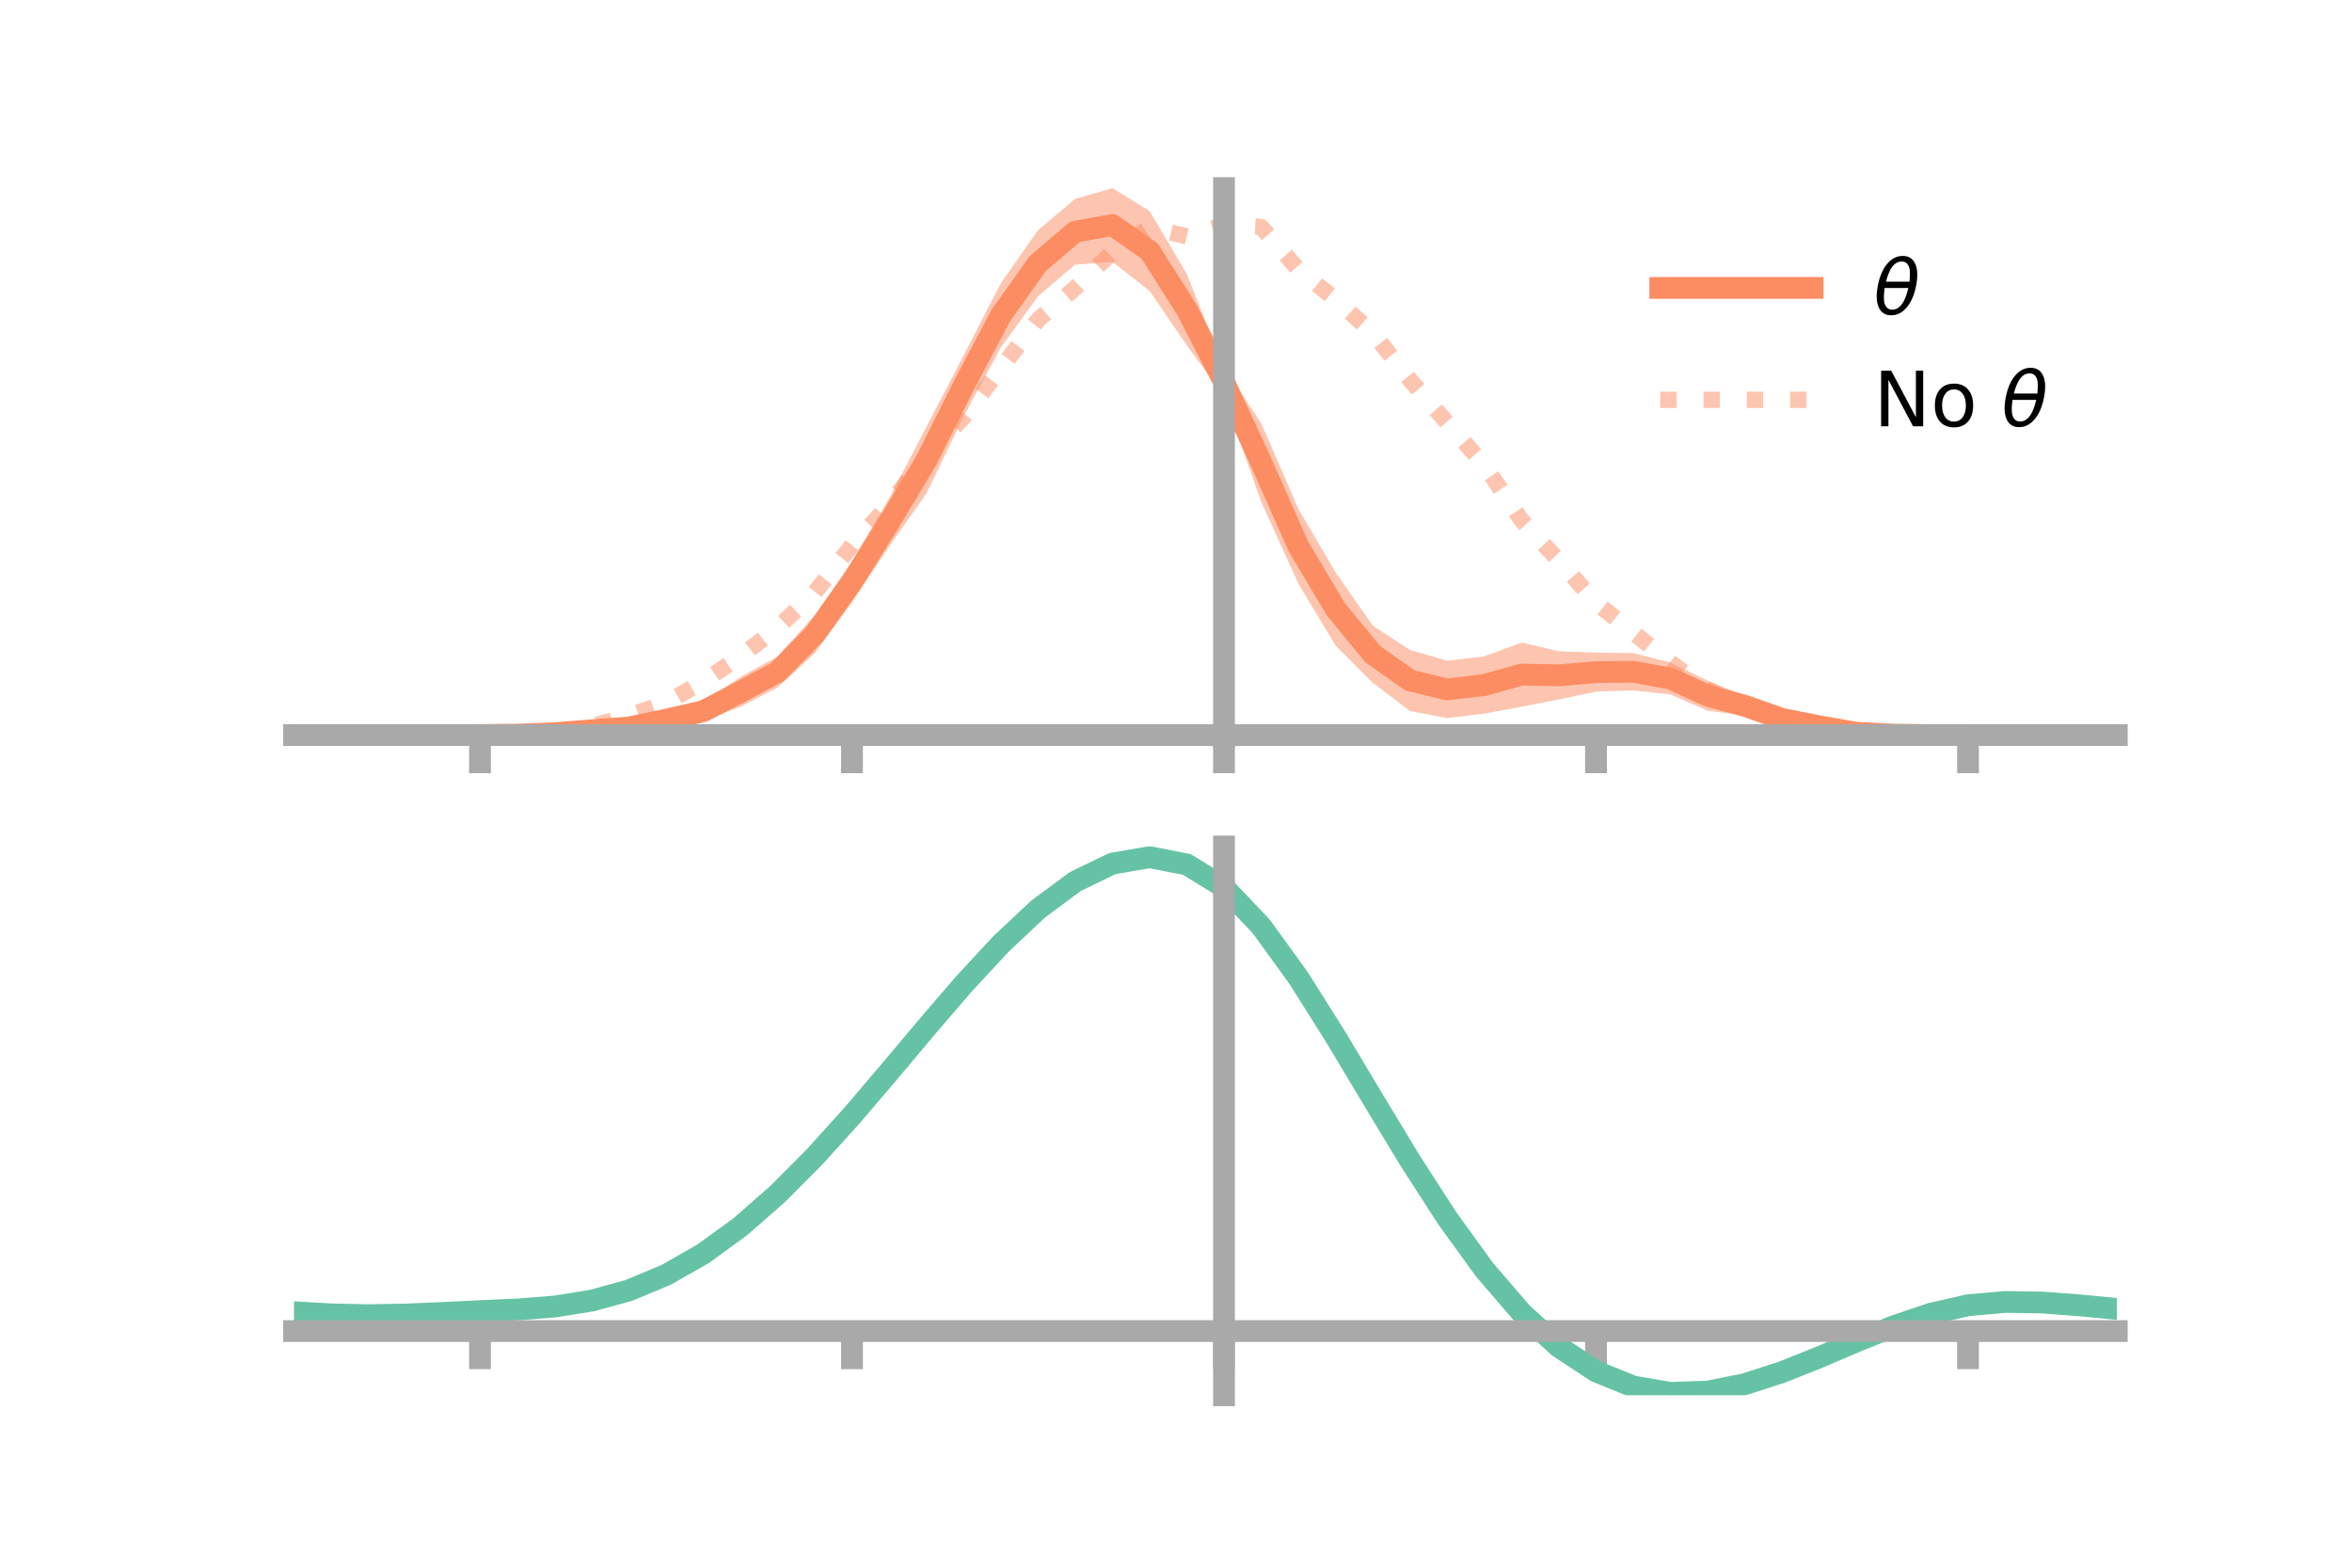 <?xml version="1.0" encoding="utf-8" standalone="no"?>
<!DOCTYPE svg PUBLIC "-//W3C//DTD SVG 1.1//EN"
  "http://www.w3.org/Graphics/SVG/1.1/DTD/svg11.dtd">
<!-- Created with matplotlib (https://matplotlib.org/) -->
<svg height="144pt" version="1.1" viewBox="0 0 216 144" width="216pt" xmlns="http://www.w3.org/2000/svg" xmlns:xlink="http://www.w3.org/1999/xlink">
 <defs>
  <style type="text/css">*{stroke-linecap:butt;stroke-linejoin:round;}</style>
 </defs>
 <g id="figure_1">
  <g id="patch_1">
   <path d="M 0 144 
L 216 144 
L 216 0 
L 0 0 
z
" style="fill:none;"/>
  </g>
  <g id="axes_1">
   <g id="patch_2">
    <path d="M 27 67.68 
L 194.4 67.68 
L 194.4 17.28 
L 27 17.28 
z
" style="fill:none;"/>
   </g>
   <g id="PolyCollection_1">
    <path clip-path="url(#pd4bc46aa78)" d="M 27 67.522 
L 27 67.522 
L 30.416 67.522 
L 33.833 67.522 
L 37.249 67.522 
L 40.665 67.522 
L 44.082 67.514 
L 47.498 67.411 
L 50.914 67.173 
L 54.331 66.761 
L 57.747 66.226 
L 61.163 65.504 
L 64.58 64.458 
L 67.996 62.184 
L 71.412 60.3 
L 74.829 56.493 
L 78.245 51.568 
L 81.661 45.758 
L 85.078 39.208 
L 88.494 32.643 
L 91.91 26.022 
L 95.327 21.141 
L 98.743 18.262 
L 102.159 17.28 
L 105.576 19.381 
L 108.992 25.17 
L 112.408 33.759 
L 115.824 38.862 
L 119.241 46.75 
L 122.657 52.578 
L 126.073 57.468 
L 129.49 59.7 
L 132.906 60.692 
L 136.322 60.285 
L 139.739 59.021 
L 143.155 59.819 
L 146.571 59.948 
L 149.988 59.989 
L 153.404 60.856 
L 156.82 62.522 
L 160.237 63.928 
L 163.653 65.398 
L 167.069 66.047 
L 170.486 66.975 
L 173.902 67.286 
L 177.318 67.459 
L 180.735 67.521 
L 184.151 67.522 
L 187.567 67.522 
L 190.984 67.522 
L 194.4 67.522 
L 194.4 67.522 
L 194.4 67.522 
L 190.984 67.522 
L 187.567 67.522 
L 184.151 67.522 
L 180.735 67.528 
L 177.318 67.604 
L 173.902 67.68 
L 170.486 67.641 
L 167.069 67.386 
L 163.653 66.675 
L 160.237 65.737 
L 156.82 65.281 
L 153.404 63.79 
L 149.988 63.415 
L 146.571 63.53 
L 143.155 64.248 
L 139.739 64.913 
L 136.322 65.552 
L 132.906 65.964 
L 129.49 65.309 
L 126.073 62.723 
L 122.657 59.299 
L 119.241 53.623 
L 115.824 46.099 
L 112.408 36.392 
L 108.992 31.725 
L 105.576 26.722 
L 102.159 24.058 
L 98.743 24.305 
L 95.327 27.221 
L 91.91 31.932 
L 88.494 38.257 
L 85.078 45.351 
L 81.661 50.179 
L 78.245 55.324 
L 74.829 60.002 
L 71.412 63.154 
L 67.996 64.925 
L 64.58 66.197 
L 61.163 66.724 
L 57.747 67.431 
L 54.331 67.403 
L 50.914 67.528 
L 47.498 67.556 
L 44.082 67.523 
L 40.665 67.522 
L 37.249 67.522 
L 33.833 67.522 
L 30.416 67.522 
L 27 67.522 
z
" style="fill:#fc8d62;fill-opacity:0.5;"/>
   </g>
   <g id="matplotlib.axis_1">
    <g id="xtick_1">
     <g id="line2d_1">
      <defs>
       <path d="M 0 0 
L 0 3.5 
" id="m82ac29a436" style="stroke:#a9a9a9;stroke-width:2;"/>
      </defs>
      <g>
       <use style="fill:#a9a9a9;stroke:#a9a9a9;stroke-width:2;" x="44.082" xlink:href="#m82ac29a436" y="67.522"/>
      </g>
     </g>
    </g>
    <g id="xtick_2">
     <g id="line2d_2">
      <g>
       <use style="fill:#a9a9a9;stroke:#a9a9a9;stroke-width:2;" x="78.245" xlink:href="#m82ac29a436" y="67.522"/>
      </g>
     </g>
    </g>
    <g id="xtick_3">
     <g id="line2d_3">
      <g>
       <use style="fill:#a9a9a9;stroke:#a9a9a9;stroke-width:2;" x="112.408" xlink:href="#m82ac29a436" y="67.522"/>
      </g>
     </g>
    </g>
    <g id="xtick_4">
     <g id="line2d_4">
      <g>
       <use style="fill:#a9a9a9;stroke:#a9a9a9;stroke-width:2;" x="146.571" xlink:href="#m82ac29a436" y="67.522"/>
      </g>
     </g>
    </g>
    <g id="xtick_5">
     <g id="line2d_5">
      <g>
       <use style="fill:#a9a9a9;stroke:#a9a9a9;stroke-width:2;" x="180.735" xlink:href="#m82ac29a436" y="67.522"/>
      </g>
     </g>
    </g>
   </g>
   <g id="matplotlib.axis_2"/>
   <g id="line2d_6">
    <path clip-path="url(#pd4bc46aa78)" d="M 27 67.522 
L 30.416 67.522 
L 33.833 67.522 
L 37.249 67.522 
L 40.665 67.522 
L 44.082 67.519 
L 47.498 67.483 
L 50.914 67.35 
L 54.331 67.082 
L 57.747 66.828 
L 61.163 66.114 
L 64.58 65.327 
L 67.996 63.555 
L 71.412 61.727 
L 74.829 58.247 
L 78.245 53.446 
L 81.661 47.969 
L 85.078 42.279 
L 88.494 35.45 
L 91.91 28.977 
L 95.327 24.181 
L 98.743 21.284 
L 102.159 20.669 
L 105.576 23.051 
L 108.992 28.447 
L 112.408 35.076 
L 115.824 42.48 
L 119.241 50.187 
L 122.657 55.939 
L 126.073 60.095 
L 129.49 62.504 
L 132.906 63.328 
L 136.322 62.918 
L 139.739 61.967 
L 143.155 62.034 
L 146.571 61.739 
L 149.988 61.702 
L 153.404 62.323 
L 156.82 63.901 
L 160.237 64.832 
L 163.653 66.036 
L 167.069 66.716 
L 170.486 67.308 
L 173.902 67.483 
L 177.318 67.531 
L 180.735 67.525 
L 184.151 67.522 
L 187.567 67.522 
L 190.984 67.522 
L 194.4 67.522 
" style="fill:none;stroke:#fc8d62;stroke-linecap:square;stroke-width:2;"/>
   </g>
   <g id="line2d_7">
    <path clip-path="url(#pd4bc46aa78)" d="M 27 67.522 
L 30.416 67.522 
L 33.833 67.522 
L 37.249 67.522 
L 40.665 67.522 
L 44.082 67.522 
L 47.498 67.476 
L 50.914 67.247 
L 54.331 66.719 
L 57.747 65.76 
L 61.163 64.557 
L 64.58 62.606 
L 67.996 60.293 
L 71.412 57.655 
L 74.829 54.43 
L 78.245 50.085 
L 81.661 46.356 
L 85.078 41.946 
L 88.494 38.313 
L 91.91 33.837 
L 95.327 29.379 
L 98.743 26.459 
L 102.159 23.16 
L 105.576 20.893 
L 108.992 21.716 
L 112.408 20.669 
L 115.824 20.844 
L 119.241 24.762 
L 122.657 27.511 
L 126.073 30.58 
L 129.49 34.902 
L 132.906 38.829 
L 136.322 42.73 
L 139.739 47.8 
L 143.155 51.498 
L 146.571 55.357 
L 149.988 58.099 
L 153.404 60.847 
L 156.82 63.363 
L 160.237 64.987 
L 163.653 66.098 
L 167.069 66.981 
L 170.486 67.352 
L 173.902 67.506 
L 177.318 67.532 
L 180.735 67.523 
L 184.151 67.522 
L 187.567 67.522 
L 190.984 67.522 
L 194.4 67.522 
" style="fill:none;stroke:#fc8d62;stroke-dasharray:1.5,2.475;stroke-dashoffset:0;stroke-opacity:0.5;stroke-width:1.5;"/>
   </g>
   <g id="patch_3">
    <path d="M 112.408 67.68 
L 112.408 17.28 
" style="fill:none;stroke:#a9a9a9;stroke-linecap:square;stroke-linejoin:miter;stroke-width:2;"/>
   </g>
   <g id="patch_4">
    <path d="M 194.4 67.68 
L 194.4 17.28 
" style="fill:none;"/>
   </g>
   <g id="patch_5">
    <path d="M 27 67.522 
L 194.4 67.522 
" style="fill:none;stroke:#a9a9a9;stroke-linecap:square;stroke-linejoin:miter;stroke-width:2;"/>
   </g>
   <g id="patch_6">
    <path d="M 27 17.28 
L 194.4 17.28 
" style="fill:none;"/>
   </g>
   <g id="legend_1">
    <g id="line2d_8">
     <path d="M 152.47 26.449 
L 166.47 26.449 
" style="fill:none;stroke:#fc8d62;stroke-linecap:square;stroke-width:2;"/>
    </g>
    <g id="line2d_9"/>
    <g id="text_1">
     <!-- $\theta$ -->
     <g transform="translate(172.07 28.899)scale(0.07 -0.07)">
      <defs>
       <path d="M 45.516 34.672 
L 14.453 34.672 
Q 12.359 20.062 14.5 13.875 
Q 17.188 6.25 24.469 6.25 
Q 31.781 6.25 37.359 13.922 
Q 42.234 20.656 45.516 34.672 
z
M 47.016 42.969 
Q 48.344 56.844 46.625 61.719 
Q 43.953 69.438 36.766 69.438 
Q 29.297 69.438 23.828 61.812 
Q 19.531 55.672 16.156 42.969 
z
M 38.188 76.766 
Q 49.906 76.766 54.594 66.406 
Q 59.281 56.109 55.719 37.844 
Q 52.203 19.625 43.453 9.281 
Q 34.766 -1.125 23.047 -1.125 
Q 11.281 -1.125 6.641 9.281 
Q 2 19.625 5.516 37.844 
Q 9.078 56.109 17.719 66.406 
Q 26.422 76.766 38.188 76.766 
z
" id="DejaVuSans-Oblique-952"/>
      </defs>
      <use transform="translate(0 0.234)" xlink:href="#DejaVuSans-Oblique-952"/>
     </g>
    </g>
    <g id="line2d_10">
     <path d="M 152.47 36.724 
L 166.47 36.724 
" style="fill:none;stroke:#fc8d62;stroke-dasharray:1.5,2.475;stroke-dashoffset:0;stroke-opacity:0.5;stroke-width:1.5;"/>
    </g>
    <g id="line2d_11"/>
    <g id="text_2">
     <!-- No $\theta$ -->
     <g transform="translate(172.07 39.174)scale(0.07 -0.07)">
      <defs>
       <path d="M 9.812 72.906 
L 23.094 72.906 
L 55.422 11.922 
L 55.422 72.906 
L 64.984 72.906 
L 64.984 0 
L 51.703 0 
L 19.391 60.984 
L 19.391 0 
L 9.812 0 
z
" id="DejaVuSans-78"/>
       <path d="M 30.609 48.391 
Q 23.391 48.391 19.188 42.75 
Q 14.984 37.109 14.984 27.297 
Q 14.984 17.484 19.156 11.844 
Q 23.344 6.203 30.609 6.203 
Q 37.797 6.203 41.984 11.859 
Q 46.188 17.531 46.188 27.297 
Q 46.188 37.016 41.984 42.703 
Q 37.797 48.391 30.609 48.391 
z
M 30.609 56 
Q 42.328 56 49.016 48.375 
Q 55.719 40.766 55.719 27.297 
Q 55.719 13.875 49.016 6.219 
Q 42.328 -1.422 30.609 -1.422 
Q 18.844 -1.422 12.172 6.219 
Q 5.516 13.875 5.516 27.297 
Q 5.516 40.766 12.172 48.375 
Q 18.844 56 30.609 56 
z
" id="DejaVuSans-111"/>
       <path id="DejaVuSans-32"/>
      </defs>
      <use transform="translate(0 0.234)" xlink:href="#DejaVuSans-78"/>
      <use transform="translate(74.805 0.234)" xlink:href="#DejaVuSans-111"/>
      <use transform="translate(135.986 0.234)" xlink:href="#DejaVuSans-32"/>
      <use transform="translate(167.773 0.234)" xlink:href="#DejaVuSans-Oblique-952"/>
     </g>
    </g>
   </g>
  </g>
  <g id="axes_2">
   <g id="patch_7">
    <path d="M 27 128.16 
L 194.4 128.16 
L 194.4 77.76 
L 27 77.76 
z
" style="fill:none;"/>
   </g>
   <g id="PolyCollection_2">
    <path clip-path="url(#p0339a9506d)" d="M 27 120.572 
L 27 120.491 
L 30.416 120.703 
L 33.833 120.775 
L 37.249 120.712 
L 40.665 120.556 
L 44.082 120.378 
L 47.498 120.223 
L 50.914 119.95 
L 54.331 119.402 
L 57.747 118.45 
L 61.163 117.006 
L 64.58 115.016 
L 67.996 112.472 
L 71.412 109.406 
L 74.829 105.886 
L 78.245 102.011 
L 81.661 97.912 
L 85.078 93.743 
L 88.494 89.678 
L 91.91 85.907 
L 95.327 82.628 
L 98.743 80.044 
L 102.159 78.357 
L 105.576 77.76 
L 108.992 78.441 
L 112.408 80.566 
L 115.824 84.214 
L 119.241 89.007 
L 122.657 94.509 
L 126.073 100.312 
L 129.49 106.057 
L 132.906 111.447 
L 136.322 116.246 
L 139.739 120.286 
L 143.155 123.463 
L 146.571 125.74 
L 149.988 127.137 
L 153.404 127.726 
L 156.82 127.617 
L 160.237 126.943 
L 163.653 125.856 
L 167.069 124.517 
L 170.486 123.087 
L 173.902 121.725 
L 177.318 120.584 
L 180.735 119.813 
L 184.151 119.511 
L 187.567 119.569 
L 190.984 119.836 
L 194.4 120.178 
L 194.4 120.285 
L 194.4 120.285 
L 190.984 119.967 
L 187.567 119.719 
L 184.151 119.67 
L 180.735 119.977 
L 177.318 120.76 
L 173.902 121.933 
L 170.486 123.344 
L 167.069 124.828 
L 163.653 126.217 
L 160.237 127.342 
L 156.82 128.039 
L 153.404 128.16 
L 149.988 127.579 
L 146.571 126.203 
L 143.155 123.978 
L 139.739 120.892 
L 136.322 116.983 
L 132.906 112.345 
L 129.49 107.134 
L 126.073 101.574 
L 122.657 95.952 
L 119.241 90.617 
L 115.824 85.965 
L 112.408 82.426 
L 108.992 80.369 
L 105.576 79.713 
L 102.159 80.29 
L 98.743 81.916 
L 95.327 84.399 
L 91.91 87.542 
L 88.494 91.15 
L 85.078 95.032 
L 81.661 99.009 
L 78.245 102.913 
L 74.829 106.601 
L 71.412 109.952 
L 67.996 112.874 
L 64.58 115.304 
L 61.163 117.216 
L 57.747 118.616 
L 54.331 119.545 
L 50.914 120.081 
L 47.498 120.343 
L 44.082 120.486 
L 40.665 120.646 
L 37.249 120.783 
L 33.833 120.832 
L 30.416 120.763 
L 27 120.572 
z
" style="fill:#66c2a5;fill-opacity:0.5;"/>
   </g>
   <g id="matplotlib.axis_3">
    <g id="xtick_6">
     <g id="line2d_12">
      <g>
       <use style="fill:#a9a9a9;stroke:#a9a9a9;stroke-width:2;" x="44.082" xlink:href="#m82ac29a436" y="122.265"/>
      </g>
     </g>
    </g>
    <g id="xtick_7">
     <g id="line2d_13">
      <g>
       <use style="fill:#a9a9a9;stroke:#a9a9a9;stroke-width:2;" x="78.245" xlink:href="#m82ac29a436" y="122.265"/>
      </g>
     </g>
    </g>
    <g id="xtick_8">
     <g id="line2d_14">
      <g>
       <use style="fill:#a9a9a9;stroke:#a9a9a9;stroke-width:2;" x="112.408" xlink:href="#m82ac29a436" y="122.265"/>
      </g>
     </g>
    </g>
    <g id="xtick_9">
     <g id="line2d_15">
      <g>
       <use style="fill:#a9a9a9;stroke:#a9a9a9;stroke-width:2;" x="146.571" xlink:href="#m82ac29a436" y="122.265"/>
      </g>
     </g>
    </g>
    <g id="xtick_10">
     <g id="line2d_16">
      <g>
       <use style="fill:#a9a9a9;stroke:#a9a9a9;stroke-width:2;" x="180.735" xlink:href="#m82ac29a436" y="122.265"/>
      </g>
     </g>
    </g>
   </g>
   <g id="matplotlib.axis_4"/>
   <g id="line2d_17">
    <path clip-path="url(#p0339a9506d)" d="M 27 120.532 
L 30.416 120.733 
L 33.833 120.804 
L 37.249 120.747 
L 40.665 120.601 
L 44.082 120.432 
L 47.498 120.283 
L 50.914 120.016 
L 54.331 119.473 
L 57.747 118.533 
L 61.163 117.111 
L 64.58 115.16 
L 67.996 112.673 
L 71.412 109.679 
L 74.829 106.244 
L 78.245 102.462 
L 81.661 98.46 
L 85.078 94.388 
L 88.494 90.414 
L 91.91 86.724 
L 95.327 83.513 
L 98.743 80.98 
L 102.159 79.323 
L 105.576 78.736 
L 108.992 79.405 
L 112.408 81.496 
L 115.824 85.09 
L 119.241 89.812 
L 122.657 95.231 
L 126.073 100.943 
L 129.49 106.596 
L 132.906 111.896 
L 136.322 116.615 
L 139.739 120.589 
L 143.155 123.72 
L 146.571 125.971 
L 149.988 127.358 
L 153.404 127.943 
L 156.82 127.828 
L 160.237 127.142 
L 163.653 126.037 
L 167.069 124.673 
L 170.486 123.215 
L 173.902 121.829 
L 177.318 120.672 
L 180.735 119.895 
L 184.151 119.59 
L 187.567 119.644 
L 190.984 119.902 
L 194.4 120.232 
" style="fill:none;stroke:#66c2a5;stroke-linecap:square;stroke-width:2;"/>
   </g>
   <g id="patch_8">
    <path d="M 112.408 128.16 
L 112.408 77.76 
" style="fill:none;stroke:#a9a9a9;stroke-linecap:square;stroke-linejoin:miter;stroke-width:2;"/>
   </g>
   <g id="patch_9">
    <path d="M 194.4 128.16 
L 194.4 77.76 
" style="fill:none;"/>
   </g>
   <g id="patch_10">
    <path d="M 27 122.265 
L 194.4 122.265 
" style="fill:none;stroke:#a9a9a9;stroke-linecap:square;stroke-linejoin:miter;stroke-width:2;"/>
   </g>
   <g id="patch_11">
    <path d="M 27 77.76 
L 194.4 77.76 
" style="fill:none;"/>
   </g>
  </g>
 </g>
 <defs>
  <clipPath id="pd4bc46aa78">
   <rect height="50.4" width="167.4" x="27" y="17.28"/>
  </clipPath>
  <clipPath id="p0339a9506d">
   <rect height="50.4" width="167.4" x="27" y="77.76"/>
  </clipPath>
 </defs>
</svg>
